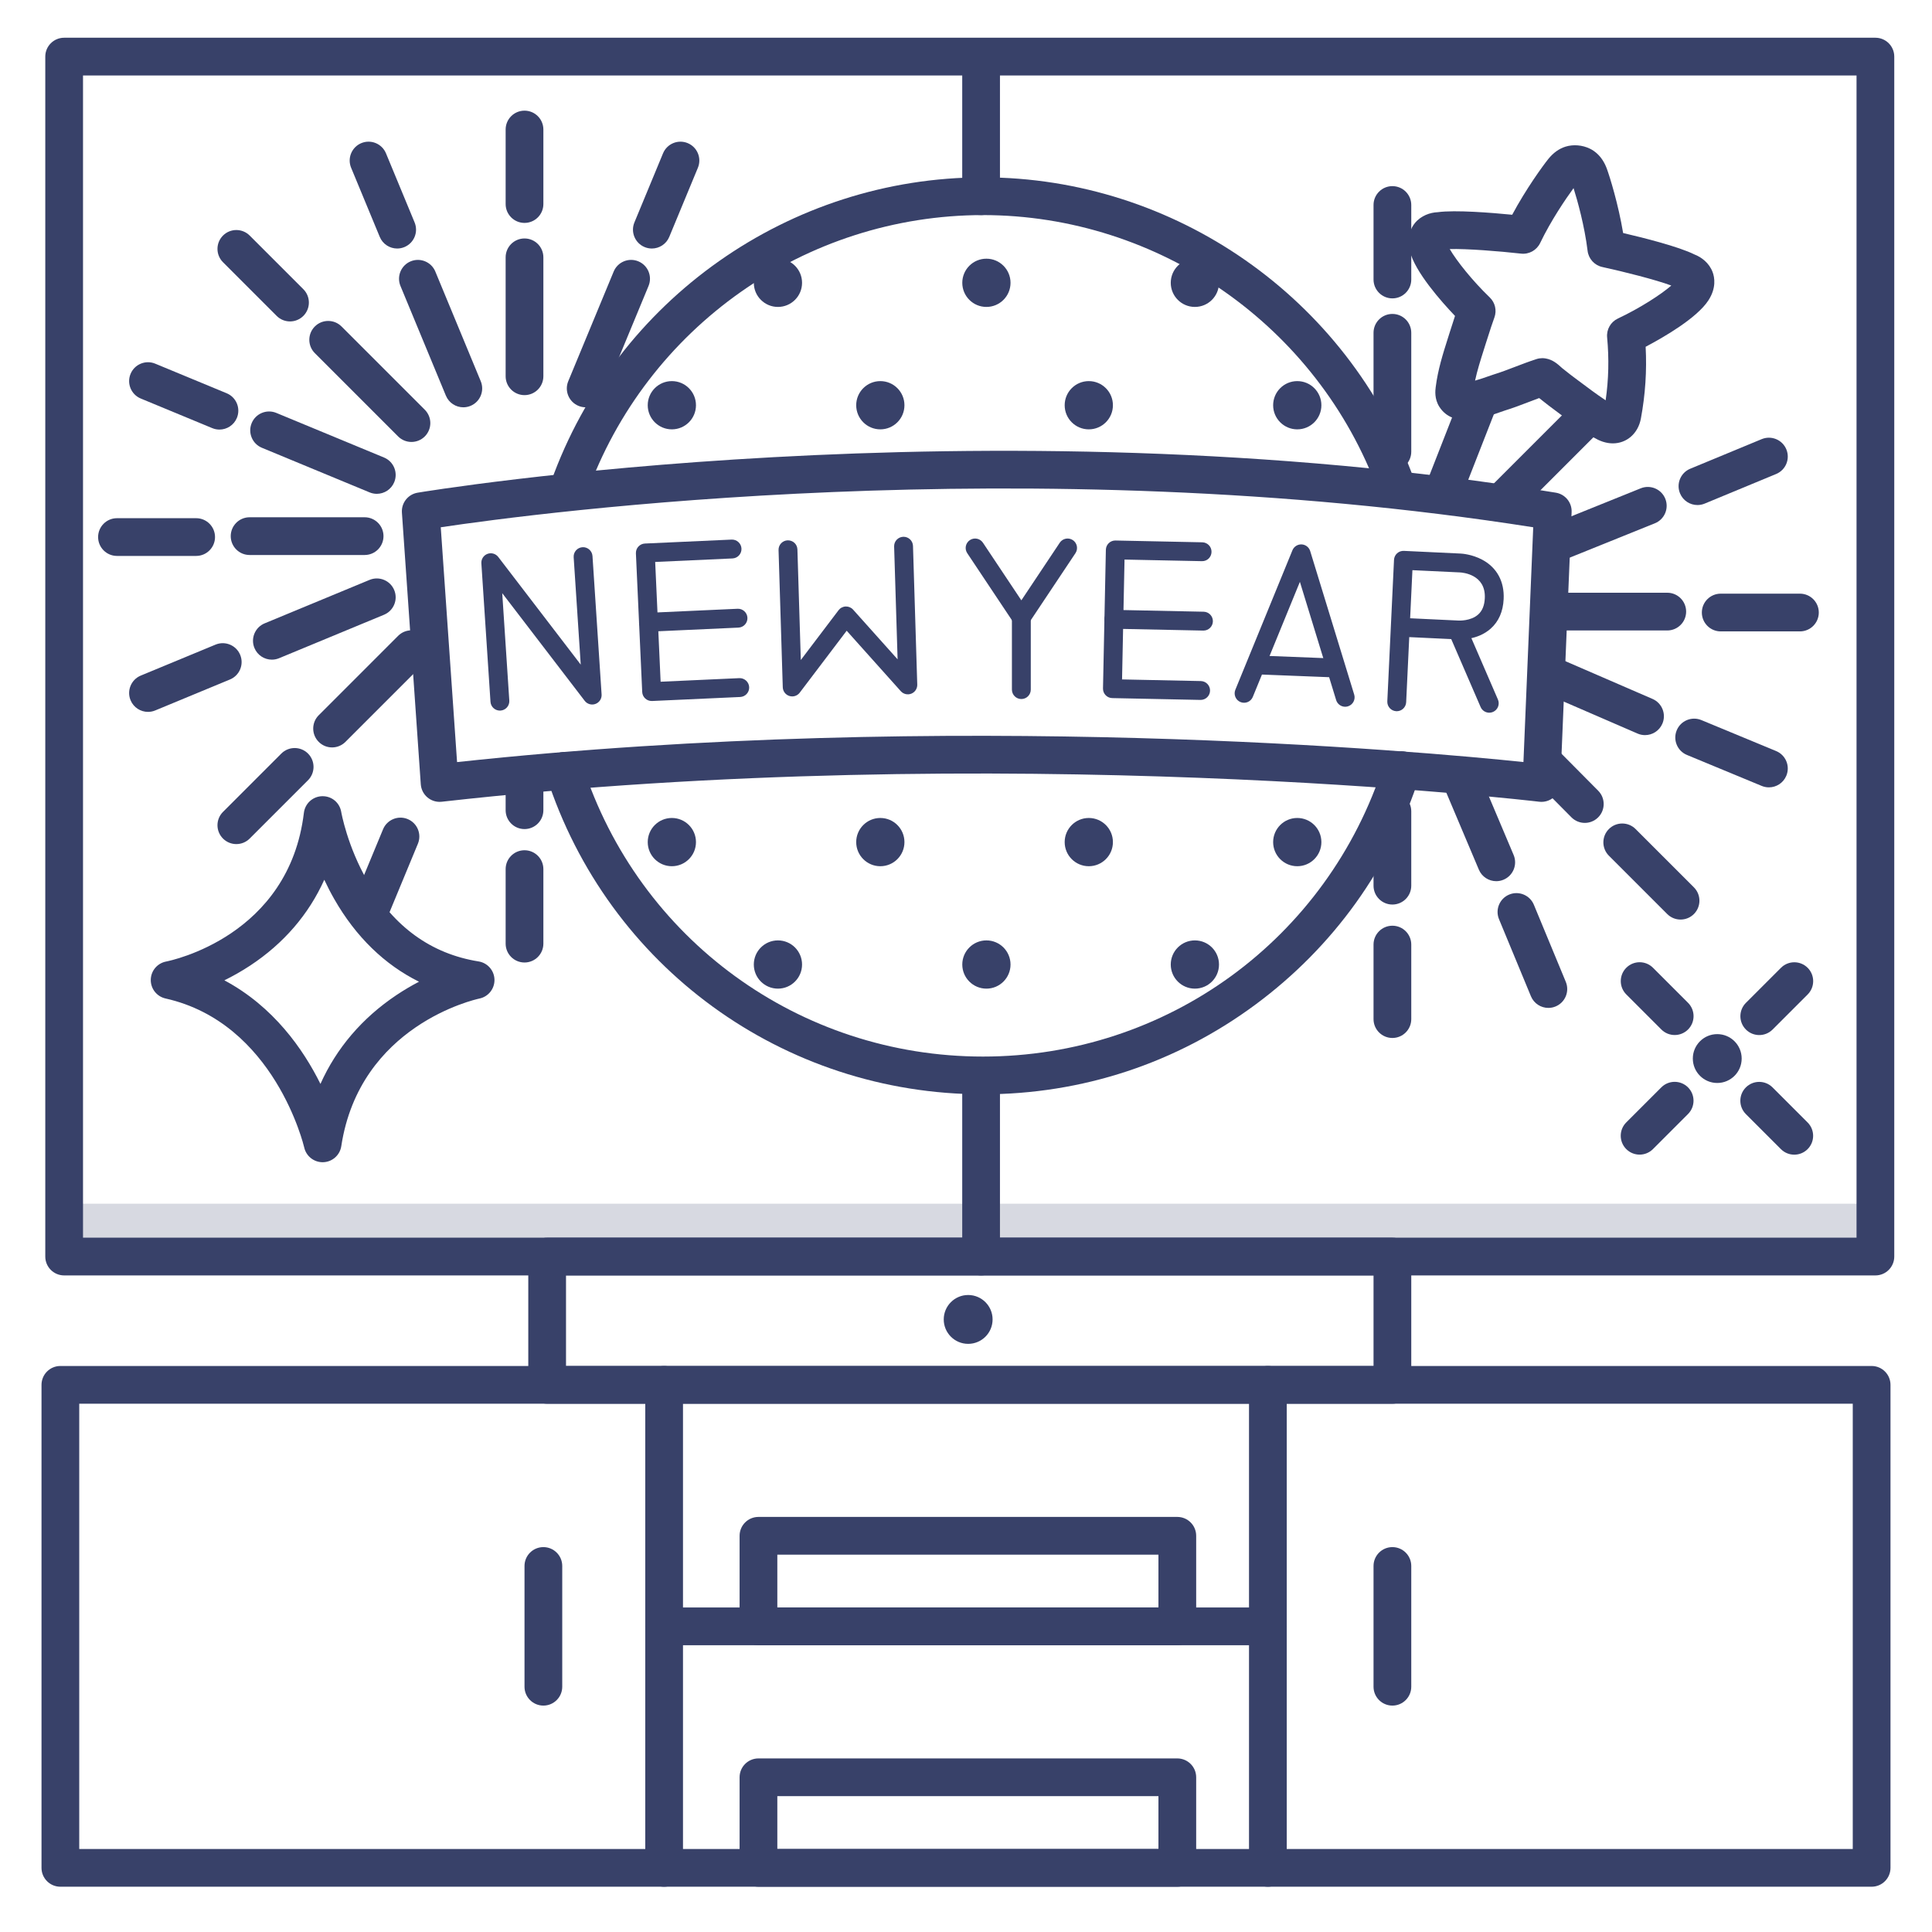 <?xml version="1.0" ?><svg enable-background="new 0 0 512 512" version="1.1" viewBox="0 0 512 512" xml:space="preserve" xmlns="http://www.w3.org/2000/svg" xmlns:xlink="http://www.w3.org/1999/xlink"><g id="Colors"><g><g><path d="M368.999,124.713c-2.762,0-5-2.239-5-5V88.195c0-2.761,2.238-5,5-5s5,2.239,5,5v31.518     C373.999,122.474,371.761,124.713,368.999,124.713z" fill="#384169"/></g></g><g><g><path d="M441.843,167.081h-30.476c-2.762,0-5-2.239-5-5s2.238-5,5-5h30.476c2.762,0,5,2.239,5,5     S444.604,167.081,441.843,167.081z" fill="#384169"/></g></g><g><g><path d="M398.958,137.122c-1.279,0-2.56-0.488-3.535-1.464c-1.953-1.953-1.953-5.119,0-7.071l22.068-22.069     c1.951-1.952,5.119-1.952,7.07,0c1.953,1.953,1.953,5.119,0,7.071l-22.068,22.069     C401.518,136.634,400.237,137.122,398.958,137.122z" fill="#384169"/></g></g><g><g><path d="M419.993,218.075c-1.286,0-2.572-0.493-3.55-1.479l-9.993-10.075c-1.944-1.96-1.932-5.126,0.028-7.071     c1.961-1.946,5.126-1.933,7.071,0.029l9.993,10.075c1.944,1.96,1.932,5.126-0.028,7.071     C422.539,217.592,421.266,218.075,419.993,218.075z" fill="#384169"/></g></g><g><g><path d="M396.521,233.523c-1.949,0-3.801-1.146-4.607-3.055l-9.52-22.521c-1.075-2.543,0.115-5.477,2.659-6.552     c2.54-1.074,5.477,0.115,6.552,2.659l9.52,22.521c1.075,2.543-0.115,5.477-2.659,6.552     C397.831,233.396,397.171,233.523,396.521,233.523z" fill="#384169"/></g></g><g><g><path d="M412.002,149.001c-1.979,0-3.854-1.183-4.639-3.131c-1.033-2.561,0.206-5.474,2.767-6.507l24.683-9.955     c2.561-1.032,5.475,0.207,6.507,2.767c1.033,2.561-0.206,5.474-2.767,6.507l-24.683,9.955     C413.258,148.884,412.624,149.001,412.002,149.001z" fill="#384169"/></g></g><g><g><path d="M382.999,134.001c-0.606,0-1.223-0.111-1.821-0.345c-2.571-1.006-3.84-3.907-2.834-6.478l9-23     c1.007-2.572,3.907-3.841,6.479-2.834c2.571,1.006,3.84,3.907,2.834,6.478l-9,23     C386.884,132.795,384.997,134.001,382.999,134.001z" fill="#384169"/></g></g><g><g><path d="M435.948,194.814c-0.663,0-1.338-0.133-1.985-0.414l-24.951-10.813c-2.533-1.098-3.697-4.042-2.6-6.576     c1.098-2.533,4.043-3.696,6.576-2.6l24.951,10.813c2.533,1.098,3.697,4.042,2.6,6.576     C439.722,193.687,437.881,194.814,435.948,194.814z" fill="#384169"/></g></g><g><g><path d="M368.999,239.713c-2.762,0-5-2.239-5-5V215c0-2.761,2.238-5,5-5s5,2.239,5,5v19.713     C373.999,237.474,371.761,239.713,368.999,239.713z" fill="#384169"/></g></g><g><g><path d="M369,79.074c-2.762,0-5-2.239-5-5V54.326c0-2.761,2.238-5,5-5s5,2.239,5,5v19.749     C374,76.835,371.762,79.074,369,79.074z" fill="#384169"/></g></g><g><g><path d="M477,167.326h-20.992c-2.762,0-5-2.239-5-5s2.238-5,5-5H477c2.762,0,5,2.239,5,5     S479.762,167.326,477,167.326z" fill="#384169"/></g></g><g><g><path d="M445.367,243.693c-1.279,0-2.56-0.488-3.535-1.464l-15.458-15.458c-1.953-1.953-1.953-5.119,0-7.071     c1.951-1.952,5.119-1.952,7.07,0l15.458,15.458c1.953,1.953,1.953,5.119,0,7.071     C447.927,243.205,446.646,243.693,445.367,243.693z" fill="#384169"/></g></g><g><g><path d="M410.332,267.106c-1.962,0-3.824-1.163-4.621-3.088l-8.458-20.42c-1.057-2.551,0.154-5.476,2.706-6.533     c2.548-1.054,5.477,0.155,6.532,2.706l8.458,20.42c1.057,2.551-0.154,5.476-2.706,6.533     C411.618,266.983,410.97,267.106,410.332,267.106z" fill="#384169"/></g></g><g><g><path d="M449.845,133.84c-1.962,0-3.824-1.163-4.621-3.088c-1.057-2.551,0.154-5.476,2.706-6.533l18.937-7.843     c2.548-1.056,5.477,0.155,6.532,2.707c1.057,2.551-0.154,5.476-2.706,6.533l-18.937,7.843     C451.131,133.717,450.482,133.84,449.845,133.84z" fill="#384169"/></g></g><g><g><path d="M468.777,208.657c-0.638,0-1.286-0.123-1.911-0.382l-19.81-8.206c-2.552-1.057-3.763-3.981-2.706-6.533     c1.057-2.551,3.985-3.76,6.532-2.706l19.81,8.206c2.552,1.057,3.763,3.982,2.706,6.533     C472.602,207.494,470.739,208.657,468.777,208.657z" fill="#384169"/></g></g><g><g><path d="M369,275.074c-2.762,0-5-2.239-5-5v-19.749c0-2.761,2.238-5,5-5s5,2.239,5,5v19.749     C374,272.835,371.762,275.074,369,275.074z" fill="#384169"/></g></g><g><g><path d="M138.999,104.713c-2.762,0-5-2.239-5-5V68.195c0-2.761,2.238-5,5-5s5,2.239,5,5v31.518     C143.999,102.474,141.761,104.713,138.999,104.713z" fill="#384169"/></g></g><g><g><path d="M96.631,147.081H66.147c-2.762,0-5-2.239-5-5s2.238-5,5-5h30.483c2.762,0,5,2.239,5,5     S99.393,147.081,96.631,147.081z" fill="#384169"/></g></g><g><g><path d="M88.005,198.075c-1.279,0-2.56-0.488-3.535-1.464c-1.953-1.953-1.953-5.119,0-7.071l21.035-21.035     c1.951-1.952,5.119-1.952,7.07,0c1.953,1.953,1.953,5.119,0,7.071L91.54,196.61C90.564,197.586,89.284,198.075,88.005,198.075z" fill="#384169"/></g></g><g><g><path d="M109.04,117.122c-1.279,0-2.56-0.488-3.535-1.464L83.437,93.589c-1.953-1.953-1.953-5.119,0-7.071     c1.951-1.952,5.119-1.952,7.07,0l22.068,22.069c1.953,1.953,1.953,5.119,0,7.071C111.6,116.634,110.319,117.122,109.04,117.122z" fill="#384169"/></g></g><g><g><path d="M122.787,107.939c-1.962,0-3.824-1.163-4.621-3.088L106.129,75.79c-1.057-2.551,0.154-5.476,2.706-6.533     c2.548-1.054,5.477,0.155,6.532,2.706l12.037,29.062c1.057,2.551-0.154,5.476-2.706,6.533     C124.073,107.816,123.425,107.939,122.787,107.939z" fill="#384169"/></g></g><g><g><path d="M72.049,174.814c-1.962,0-3.824-1.163-4.621-3.088c-1.057-2.551,0.154-5.476,2.706-6.533l27.81-11.519     c2.547-1.054,5.477,0.155,6.532,2.706c1.057,2.551-0.154,5.476-2.706,6.533l-27.81,11.519     C73.335,174.691,72.687,174.814,72.049,174.814z" fill="#384169"/></g></g><g><g><path d="M155.211,107.939c-0.638,0-1.285-0.123-1.911-0.382c-2.552-1.057-3.763-3.982-2.706-6.533l12.037-29.062     c1.056-2.551,3.981-3.761,6.532-2.707c2.552,1.057,3.763,3.982,2.706,6.533l-12.037,29.062     C159.035,106.777,157.173,107.939,155.211,107.939z" fill="#384169"/></g></g><g><g><path d="M99.854,130.869c-0.638,0-1.285-0.123-1.911-0.382l-28.541-11.822c-2.552-1.057-3.763-3.982-2.706-6.533     c1.057-2.551,3.981-3.76,6.532-2.706l28.541,11.822c2.552,1.057,3.763,3.982,2.706,6.533     C103.679,129.706,101.816,130.869,99.854,130.869z" fill="#384169"/></g></g><g><g><path d="M138.999,219.713c-2.762,0-5-2.239-5-5V206c0-2.761,2.238-5,5-5s5,2.239,5,5v8.713     C143.999,217.474,141.761,219.713,138.999,219.713z" fill="#384169"/></g></g><g><g><path d="M139,59.074c-2.762,0-5-2.239-5-5V34.326c0-2.761,2.238-5,5-5s5,2.239,5,5v19.749     C144,56.835,141.762,59.074,139,59.074z" fill="#384169"/></g></g><g><g><path d="M51.982,147.326H31c-2.762,0-5-2.239-5-5s2.238-5,5-5h20.982c2.762,0,5,2.239,5,5     S54.744,147.326,51.982,147.326z" fill="#384169"/></g></g><g><g><path d="M62.633,223.693c-1.279,0-2.56-0.488-3.535-1.464c-1.953-1.953-1.953-5.119,0-7.071l15.458-15.458     c1.951-1.952,5.119-1.952,7.07,0c1.953,1.953,1.953,5.119,0,7.071l-15.458,15.458C65.192,223.205,63.912,223.693,62.633,223.693z     " fill="#384169"/></g></g><g><g><path d="M76.856,85.182c-1.279,0-2.56-0.488-3.535-1.464L59.098,69.494c-1.953-1.953-1.953-5.119,0-7.071     c1.951-1.952,5.119-1.952,7.07,0l14.224,14.224c1.953,1.953,1.953,5.119,0,7.071C79.416,84.693,78.136,85.182,76.856,85.182z" fill="#384169"/></g></g><g><g><path d="M105.258,65.861c-1.962,0-3.823-1.163-4.621-3.088L93.051,44.46c-1.057-2.551,0.154-5.476,2.706-6.533     c2.548-1.057,5.475,0.155,6.532,2.706l7.586,18.313c1.057,2.551-0.154,5.476-2.706,6.533     C106.544,65.738,105.896,65.861,105.258,65.861z" fill="#384169"/></g></g><g><g><path d="M39.223,188.657c-1.962,0-3.824-1.163-4.621-3.088c-1.057-2.551,0.154-5.476,2.706-6.533l19.81-8.205     c2.548-1.054,5.477,0.155,6.532,2.706c1.057,2.551-0.154,5.476-2.706,6.533l-19.81,8.205     C40.509,188.534,39.86,188.657,39.223,188.657z" fill="#384169"/></g></g><g><g><path d="M172.742,65.861c-0.638,0-1.286-0.123-1.911-0.382c-2.552-1.057-3.763-3.981-2.706-6.533l7.586-18.313     c1.057-2.551,3.985-3.762,6.532-2.706c2.552,1.057,3.763,3.981,2.706,6.533l-7.586,18.313     C176.566,64.698,174.704,65.861,172.742,65.861z" fill="#384169"/></g></g><g><g><path d="M97.668,247.106c-0.638,0-1.286-0.123-1.911-0.382c-2.552-1.057-3.763-3.981-2.706-6.533l8.459-20.42     c1.058-2.551,3.986-3.761,6.532-2.706c2.552,1.057,3.763,3.981,2.706,6.533l-8.459,20.42     C101.491,245.943,99.63,247.106,97.668,247.106z" fill="#384169"/></g></g><g><g><path d="M58.155,113.84c-0.638,0-1.285-0.123-1.911-0.382l-18.937-7.843c-2.552-1.057-3.763-3.981-2.706-6.533     s3.981-3.76,6.532-2.707l18.937,7.843c2.552,1.057,3.763,3.982,2.706,6.533C61.979,112.678,60.117,113.84,58.155,113.84z" fill="#384169"/></g></g><g><g><path d="M139,255.074c-2.762,0-5-2.239-5-5v-19.749c0-2.761,2.238-5,5-5s5,2.239,5,5v19.749     C144,252.835,141.762,255.074,139,255.074z" fill="#384169"/></g></g><g><g><g><g><g><path d="M267.8,74.948c0,3.53-2.86,6.392-6.392,6.392c-3.529,0-6.392-2.862-6.392-6.392        c0-3.53,2.863-6.393,6.392-6.393C264.94,68.555,267.8,71.418,267.8,74.948z" fill="#384169"/></g></g><g><g><path d="M212.552,74.948c0,3.53-2.859,6.392-6.393,6.392c-3.528,0-6.39-2.862-6.39-6.392        c0-3.53,2.862-6.393,6.39-6.393C209.692,68.555,212.552,71.418,212.552,74.948z" fill="#384169"/></g></g><g><g><path d="M323.047,74.948c0,3.53-2.86,6.392-6.392,6.392c-3.53,0-6.392-2.862-6.392-6.392        c0-3.53,2.862-6.393,6.392-6.393C320.187,68.555,323.047,71.418,323.047,74.948z" fill="#384169"/></g></g></g><g><g><g><path d="M294.934,107.391c0,3.53-2.859,6.392-6.392,6.392c-3.529,0-6.392-2.862-6.392-6.392        s2.863-6.393,6.392-6.393C292.075,100.998,294.934,103.861,294.934,107.391z" fill="#384169"/></g></g><g><g><path d="M239.686,107.391c0,3.53-2.859,6.392-6.393,6.392c-3.528,0-6.39-2.862-6.39-6.392        s2.862-6.393,6.39-6.393C236.827,100.998,239.686,103.861,239.686,107.391z" fill="#384169"/></g></g><g><g><path d="M350.181,107.391c0,3.53-2.86,6.392-6.392,6.392c-3.53,0-6.392-2.862-6.392-6.392        s2.862-6.393,6.392-6.393C347.322,100.998,350.181,103.861,350.181,107.391z" fill="#384169"/></g></g><g><g><path d="M184.439,107.391c0,3.53-2.86,6.392-6.392,6.392c-3.529,0-6.391-2.862-6.391-6.392        s2.862-6.393,6.391-6.393C181.579,100.998,184.439,103.861,184.439,107.391z" fill="#384169"/></g></g></g><g><g><g><path d="M267.8,255.608c0,3.53-2.86,6.392-6.392,6.392c-3.529,0-6.392-2.862-6.392-6.392        c0-3.53,2.863-6.393,6.392-6.393C264.94,249.215,267.8,252.078,267.8,255.608z" fill="#384169"/></g></g><g><g><path d="M212.552,255.608c0,3.53-2.859,6.392-6.393,6.392c-3.528,0-6.39-2.862-6.39-6.392        c0-3.53,2.862-6.393,6.39-6.393C209.692,249.215,212.552,252.078,212.552,255.608z" fill="#384169"/></g></g><g><g><path d="M323.047,255.608c0,3.53-2.86,6.392-6.392,6.392c-3.53,0-6.392-2.862-6.392-6.392        c0-3.53,2.862-6.393,6.392-6.393C320.187,249.215,323.047,252.078,323.047,255.608z" fill="#384169"/></g></g></g><g><g><g><path d="M294.934,223.165c0,3.53-2.859,6.392-6.392,6.392c-3.529,0-6.392-2.862-6.392-6.392        c0-3.53,2.863-6.393,6.392-6.393C292.075,216.772,294.934,219.635,294.934,223.165z" fill="#384169"/></g></g><g><g><path d="M239.686,223.165c0,3.53-2.859,6.392-6.393,6.392c-3.528,0-6.39-2.862-6.39-6.392        c0-3.53,2.862-6.393,6.39-6.393C236.827,216.772,239.686,219.635,239.686,223.165z" fill="#384169"/></g></g><g><g><path d="M350.181,223.165c0,3.53-2.86,6.392-6.392,6.392c-3.53,0-6.392-2.862-6.392-6.392        c0-3.53,2.862-6.393,6.392-6.393C347.322,216.772,350.181,219.635,350.181,223.165z" fill="#384169"/></g></g><g><g><path d="M184.439,223.165c0,3.53-2.86,6.392-6.392,6.392c-3.529,0-6.391-2.862-6.391-6.392        c0-3.53,2.862-6.393,6.391-6.393C181.579,216.772,184.439,219.635,184.439,223.165z" fill="#384169"/></g></g></g></g><g><g><path d="M260.5,290c-52.946,0-99.428-33.831-115.661-84.185c-0.848-2.628,0.597-5.446,3.225-6.293      c2.631-0.85,5.446,0.597,6.293,3.225C169.254,248.955,211.909,280,260.5,280c48.677,0,91.354-31.117,106.199-77.43      c0.844-2.629,3.657-4.077,6.288-3.235c2.63,0.843,4.078,3.658,3.235,6.288c-7.796,24.321-22.814,45.255-43.433,60.541      C311.756,281.758,286.759,290,260.5,290z" fill="#384169"/></g></g><g><g><path d="M150.76,134.3c-0.559,0-1.126-0.094-1.683-0.293c-2.6-0.929-3.955-3.79-3.026-6.391      C163.278,79.397,209.271,47,260.5,47c50.803,0,96.666,32.039,114.126,79.724c0.949,2.593-0.383,5.465-2.977,6.415      c-2.585,0.948-5.464-0.382-6.414-2.976C349.213,86.402,307.123,57,260.5,57c-47.014,0-89.223,29.73-105.031,73.98      C154.738,133.025,152.812,134.3,150.76,134.3z" fill="#384169"/></g></g><g><g><g><path d="M427.42,117.497c-0.427,0-0.861-0.035-1.302-0.107c-1.95-0.318-3.478-1.274-4.299-1.788       c-3.473-2.174-6.67-4.578-9.763-6.902l-1.715-1.287c-0.434-0.324-0.886-0.686-1.337-1.049       c-0.354-0.285-0.707-0.571-1.047-0.825c-0.02-0.015-0.04-0.03-0.061-0.046c-0.913,0.334-1.831,0.686-2.778,1.049       c-2.028,0.777-4.125,1.582-6.358,2.268c-0.293,0.09-0.683,0.23-1.14,0.393c-4.343,1.542-12.427,4.411-16.163-1.376       c-1.37-2.123-1.088-4.386-0.98-5.238c0.573-4.596,1.923-8.849,3.229-12.961l0.485-1.535c0.559-1.782,1.022-3.218,1.404-4.367       c-3.659-3.836-10.588-11.651-11.982-17.179c-0.962-3.815,0.416-6.271,1.323-7.396c1.651-2.048,4.125-2.839,6.083-2.916       c4.622-0.639,14.277,0.144,19.729,0.679c3.685-6.879,8.102-12.945,9.541-14.742c1.333-1.662,2.877-2.774,4.591-3.306       c2.059-0.639,4.478-0.436,6.475,0.542c0.634,0.31,1.24,0.719,1.796,1.213c1.164,1.034,2.067,2.417,2.685,4.107       c0.789,2.167,3.028,9.332,4.312,17.028c5.334,1.241,14.731,3.598,18.904,5.683c1.83,0.701,3.918,2.242,4.826,4.712       c0.498,1.355,1.017,4.124-1.117,7.429c-3.047,4.718-11.895,9.816-16.647,12.319c0.337,6.386-0.079,12.64-1.259,19.018       C434.115,114.897,431.09,117.497,427.42,117.497z M408.722,94.917c0.274,0,0.55,0.022,0.822,0.068l0.082,0.014       c1.88,0.309,3.178,1.487,4.126,2.346c0.101,0.091,0.192,0.178,0.273,0.245c0.354,0.263,0.803,0.623,1.251,0.983       c0.355,0.287,0.711,0.574,1.052,0.829l1.737,1.303c2.525,1.898,4.936,3.71,7.449,5.38c0.794-5.554,0.921-11.04,0.391-16.68       c-0.196-2.099,0.944-4.097,2.853-4.993c5.779-2.714,11.451-6.377,14.156-8.739c-4.16-1.547-12.652-3.688-18.283-4.913       c-2.08-0.452-3.646-2.171-3.901-4.284c-0.798-6.583-2.683-13.33-3.721-16.62c-2.038,2.783-5.987,8.568-8.854,14.548       c-0.92,1.92-2.956,3.047-5.068,2.808c-5.729-0.646-14.463-1.336-18.894-1.209c1.805,3.105,6.002,8.393,10.604,12.816       c1.428,1.371,1.911,3.455,1.235,5.314c-0.399,1.096-1.121,3.191-2.299,6.947l-0.496,1.571c-0.896,2.819-1.754,5.524-2.33,8.217       c1.315-0.363,2.716-0.86,3.369-1.092c0.622-0.221,1.152-0.407,1.55-0.528c1.906-0.585,3.756-1.295,5.714-2.045       c1.808-0.693,3.677-1.409,5.648-2.044C407.686,94.998,408.203,94.917,408.722,94.917z M445.594,76.817       c0.01,0.003,0.019,0.005,0.026,0.008C445.611,76.822,445.603,76.819,445.594,76.817z M381.26,66.226       c0.009,0,0.018,0,0.027,0.001C381.278,66.226,381.27,66.226,381.26,66.226z" fill="#384169"/></g></g></g><g><g><g><path d="M85.498,308c-2.333,0-4.367-1.62-4.878-3.912c-0.073-0.32-7.811-32.995-36.758-39.482       c-2.313-0.519-3.945-2.591-3.905-4.962c0.039-2.367,1.732-4.381,4.057-4.827l0,0c1.328-0.259,32.593-6.719,36.522-39.414       c0.297-2.471,2.365-4.347,4.853-4.402c2.54-0.056,4.638,1.727,5.044,4.182c0.014,0.08,1.579,9.042,7.003,18.413       c6.983,12.062,16.874,19.193,29.397,21.194c2.383,0.381,4.153,2.409,4.21,4.821c0.056,2.412-1.619,4.521-3.981,5.012       c-1.28,0.273-31.737,7.136-36.619,39.131c-0.362,2.378-2.368,4.162-4.772,4.243C85.612,307.999,85.556,308,85.498,308z        M59.46,259.796c13.026,6.947,20.915,18.283,25.462,27.451c4.239-9.466,11.041-17.455,20.129-23.534       c2.048-1.37,4.067-2.545,5.989-3.549c-9.123-4.518-16.742-11.908-22.438-21.869c-0.999-1.748-1.883-3.477-2.662-5.149       c-4.126,9.167-10.747,16.873-19.622,22.727C63.968,257.424,61.646,258.719,59.46,259.796z" fill="#384169"/></g></g></g><g><g><g><path d="M172.691,185.772c-0.622,0-1.224-0.232-1.686-0.654c-0.49-0.447-0.782-1.07-0.812-1.732l-1.67-36.733       c-0.063-1.379,1.004-2.548,2.384-2.611l22.982-1.045c1.362-0.055,2.548,1.005,2.61,2.384c0.063,1.379-1.004,2.548-2.384,2.611       l-20.484,0.932l1.442,31.739l20.856-0.949c1.353-0.059,2.548,1.005,2.61,2.384c0.063,1.379-1.004,2.548-2.384,2.611       l-23.354,1.062C172.767,185.771,172.729,185.772,172.691,185.772z" fill="#384169"/></g></g><g><g><path d="M171.854,167.405c-1.328,0-2.435-1.046-2.495-2.386c-0.063-1.379,1.004-2.548,2.384-2.611l23.724-1.079       c1.362-0.066,2.548,1.005,2.61,2.384c0.063,1.379-1.004,2.548-2.384,2.611l-23.724,1.079       C171.932,167.404,171.893,167.405,171.854,167.405z" fill="#384169"/></g></g></g><g><g><g><path d="M318.178,185.486c-0.018,0-0.035,0-0.053,0l-23.372-0.484c-1.381-0.029-2.477-1.171-2.447-2.551       l0.761-36.764c0.014-0.663,0.29-1.293,0.769-1.752c0.479-0.459,1.108-0.71,1.782-0.695l23.001,0.476       c1.381,0.029,2.477,1.171,2.447,2.551c-0.027,1.38-1.141,2.492-2.551,2.448l-20.502-0.424l-0.657,31.765l20.873,0.432       c1.381,0.029,2.477,1.171,2.447,2.551C320.648,184.4,319.534,185.486,318.178,185.486z" fill="#384169"/></g></g><g><g><path d="M318.929,167.111c-0.018,0-0.035,0-0.053,0l-23.743-0.491c-1.381-0.029-2.477-1.171-2.447-2.551       c0.028-1.38,1.209-2.486,2.551-2.448l23.743,0.491c1.38,0.029,2.477,1.171,2.447,2.551       C321.399,166.026,320.285,167.111,318.929,167.111z" fill="#384169"/></g></g></g><g><g><g><path d="M370.151,188.481c-0.04,0-0.08-0.001-0.12-0.003c-1.379-0.065-2.444-1.236-2.379-2.615l1.775-37.496       c0.031-0.663,0.324-1.285,0.814-1.731c0.491-0.446,1.136-0.676,1.801-0.647l15.062,0.713c0.299,0.014,3,0.18,5.724,1.642       c3.866,2.075,5.875,5.774,5.655,10.415c-0.157,3.32-1.32,5.962-3.458,7.854c-3.533,3.127-8.291,2.869-8.822,2.831       l-12.739-0.603l-0.817,17.258C372.583,187.438,371.478,188.481,370.151,188.481z M373.7,163.847l12.808,0.606       c0.085,0.005,3.234,0.18,5.225-1.604c1.091-0.977,1.665-2.392,1.757-4.328c0.299-6.315-5.912-6.792-6.621-6.826l-12.564-0.595       L373.7,163.847z" fill="#384169"/></g></g><g><g><path d="M394.674,188.876c-0.967,0-1.887-0.564-2.296-1.508l-8.295-19.175       c-0.548-1.267,0.035-2.739,1.303-3.287s2.738,0.035,3.287,1.302l8.295,19.175c0.548,1.267-0.035,2.739-1.303,3.287       C395.342,188.81,395.005,188.876,394.674,188.876z" fill="#384169"/></g></g></g><g><g><g><path d="M356.484,187.297c-1.069,0-2.06-0.691-2.39-1.768l-9.608-31.333l-12.479,30.492       c-0.522,1.278-1.979,1.888-3.261,1.367c-1.277-0.523-1.89-1.983-1.366-3.261l15.131-36.971       c0.399-0.978,1.382-1.594,2.427-1.551c1.056,0.048,1.967,0.754,2.276,1.765l11.661,38.026c0.405,1.32-0.337,2.718-1.656,3.123       C356.975,187.262,356.728,187.297,356.484,187.297z" fill="#384169"/></g></g><g><g><path d="M353.727,179.521c-0.033,0-0.066,0-0.101-0.002l-20.668-0.814c-1.379-0.054-2.454-1.217-2.399-2.596       c0.054-1.38,1.202-2.45,2.597-2.4l20.668,0.814c1.379,0.054,2.454,1.217,2.399,2.596       C356.17,178.466,355.062,179.521,353.727,179.521z" fill="#384169"/></g></g></g><g><g><path d="M209.942,184.557c-0.254,0-0.51-0.039-0.76-0.118c-1.01-0.322-1.706-1.246-1.739-2.305l-1.118-36.363      c-0.042-1.38,1.042-2.533,2.422-2.576c1.425-0.023,2.533,1.042,2.576,2.422l0.9,29.292l10.002-13.195      c0.451-0.595,1.145-0.957,1.891-0.988c0.741-0.027,1.466,0.274,1.964,0.831l11.794,13.175l-0.92-29.902      c-0.042-1.38,1.042-2.533,2.422-2.576c0.026,0,0.053-0.001,0.078-0.001c1.346,0,2.456,1.069,2.498,2.423l1.13,36.754      c0.032,1.05-0.596,2.008-1.57,2.398c-0.978,0.391-2.092,0.128-2.791-0.654l-14.343-16.023l-12.443,16.417      C211.453,184.202,210.71,184.557,209.942,184.557z" fill="#384169"/></g></g><g><g><path d="M132.474,188.315c-1.306,0-2.404-1.014-2.491-2.336l-2.416-36.692c-0.073-1.099,0.583-2.116,1.614-2.504      c1.032-0.389,2.195-0.054,2.864,0.819l21.856,28.527l-1.873-28.453c-0.091-1.377,0.952-2.568,2.33-2.659      c1.356-0.092,2.566,0.952,2.658,2.331l2.416,36.692c0.073,1.099-0.583,2.116-1.614,2.504c-1.033,0.39-2.194,0.055-2.864-0.819      l-21.856-28.527l1.873,28.453c0.091,1.377-0.952,2.568-2.33,2.659C132.585,188.313,132.529,188.315,132.474,188.315z" fill="#384169"/></g></g><g><g><g><path d="M270.668,166.1c-0.836,0-1.616-0.418-2.08-1.113l-12.257-18.386c-0.766-1.149-0.455-2.701,0.693-3.467       c1.148-0.765,2.701-0.455,3.467,0.693l10.177,15.266l10.177-15.266c0.765-1.149,2.318-1.46,3.467-0.693       c1.148,0.766,1.459,2.318,0.693,3.467l-12.257,18.386C272.284,165.682,271.504,166.1,270.668,166.1z" fill="#384169"/></g></g><g><g><path d="M270.668,185.251c-1.381,0-2.5-1.119-2.5-2.5V163.6c0-1.381,1.119-2.5,2.5-2.5s2.5,1.119,2.5,2.5       v19.152C273.168,184.132,272.049,185.251,270.668,185.251z" fill="#384169"/></g></g></g><g><g><path d="M116.5,212.5c-1.164,0-2.298-0.406-3.201-1.159c-1.047-0.873-1.692-2.135-1.787-3.495l-5-72      c-0.178-2.563,1.616-4.845,4.15-5.275c1.478-0.251,149.577-24.852,301.645-0.005c2.496,0.408,4.294,2.616,4.189,5.143l-3,72      c-0.059,1.393-0.695,2.698-1.758,3.601c-1.062,0.903-2.454,1.323-3.837,1.155c-1.405-0.169-142.192-16.731-290.842,0.005      C116.873,212.49,116.686,212.5,116.5,212.5z M116.806,139.732l4.321,62.229c131.49-14.148,255.654-2.822,282.6-0.012      l2.593-62.215C272.162,118.639,142.253,135.926,116.806,139.732z" fill="#384169"/></g></g><g><g><path d="M260,57c-2.762,0-5-2.239-5-5V16c0-2.761,2.238-5,5-5s5,2.239,5,5v36C265,54.761,262.762,57,260,57z" fill="#384169"/></g></g><g><g><path d="M260,338c-2.762,0-5-2.239-5-5v-45c0-2.761,2.238-5,5-5s5,2.239,5,5v45C265,335.761,262.762,338,260,338      z" fill="#384169"/></g></g></g><g opacity="0.2"><g><rect fill="#384169" height="14" width="480" x="17" y="319"/></g></g><g><g><g><path d="M263.046,349.662c0,3.575-2.896,6.473-6.473,6.473c-3.574,0-6.473-2.898-6.473-6.473      c0-3.574,2.898-6.474,6.473-6.474C260.149,343.189,263.046,346.088,263.046,349.662z" fill="#384169"/></g></g></g><g><g><path d="M466.22,274.302c-1.279,0-2.56-0.488-3.535-1.464c-1.953-1.953-1.953-5.119,0-7.071l9.291-9.291     c1.951-1.952,5.119-1.952,7.07,0c1.953,1.953,1.953,5.119,0,7.071l-9.291,9.291C468.779,273.814,467.499,274.302,466.22,274.302z     " fill="#384169"/></g></g><g><g><path d="M434.511,305.988c-1.279,0-2.56-0.488-3.535-1.464c-1.953-1.953-1.953-5.119,0-7.071l9.291-9.291     c1.951-1.952,5.119-1.952,7.07,0c1.953,1.953,1.953,5.119,0,7.071l-9.291,9.291C437.07,305.5,435.79,305.988,434.511,305.988z" fill="#384169"/></g></g><g><g><path d="M475.499,306c-1.279,0-2.56-0.488-3.535-1.464l-9.291-9.291c-1.953-1.953-1.953-5.119,0-7.071     c1.951-1.952,5.119-1.952,7.07,0l9.291,9.291c1.953,1.953,1.953,5.119,0,7.071C478.059,305.512,476.778,306,475.499,306z" fill="#384169"/></g></g><g><g><path d="M443.813,274.291c-1.279,0-2.56-0.488-3.535-1.464l-9.291-9.291c-1.953-1.953-1.953-5.119,0-7.071     c1.951-1.952,5.119-1.952,7.07,0l9.291,9.291c1.953,1.953,1.953,5.119,0,7.071C446.373,273.802,445.093,274.291,443.813,274.291z     " fill="#384169"/></g></g><g><g><path d="M448.616,280.526c0-3.575,2.896-6.473,6.473-6.473c3.574,0,6.473,2.898,6.473,6.473     S458.663,287,455.089,287C451.513,287,448.616,284.101,448.616,280.526z" fill="#384169"/></g></g><g><g><g><path d="M312,436H201c-2.762,0-5-2.239-5-5v-24c0-2.761,2.238-5,5-5h111c2.762,0,5,2.239,5,5v24      C317,433.761,314.762,436,312,436z M206,426h101v-14H206V426z" fill="#384169"/></g></g></g><g><g><g><path d="M312,500H201c-2.762,0-5-2.239-5-5v-24c0-2.761,2.238-5,5-5h111c2.762,0,5,2.239,5,5v24      C317,497.761,314.762,500,312,500z M206,490h101v-14H206V490z" fill="#384169"/></g></g></g></g><g id="Lines"><g><g><path d="M497,338H17c-2.762,0-5-2.239-5-5V15c0-2.761,2.238-5,5-5h480c2.762,0,5,2.239,5,5v318     C502,335.761,499.762,338,497,338z M22,328h470V20H22V328z" fill="#384169"/></g></g><g><g><path d="M369,372H145c-2.762,0-5-2.239-5-5v-34c0-2.761,2.238-5,5-5h224c2.762,0,5,2.239,5,5v34     C374,369.761,371.762,372,369,372z M150,362h214v-24H150V362z" fill="#384169"/></g></g><g><g><path d="M496,500H16c-2.762,0-5-2.239-5-5V367c0-2.761,2.238-5,5-5h480c2.762,0,5,2.239,5,5v128     C501,497.761,498.762,500,496,500z M21,490h470V372H21V490z" fill="#384169"/></g></g><g><g><path d="M176,500c-2.762,0-5-2.239-5-5V367c0-2.761,2.238-5,5-5s5,2.239,5,5v128C181,497.761,178.762,500,176,500     z" fill="#384169"/></g></g><g><g><path d="M336,500c-2.762,0-5-2.239-5-5V367c0-2.761,2.238-5,5-5s5,2.239,5,5v128C341,497.761,338.762,500,336,500     z" fill="#384169"/></g></g><g><g><path d="M336,436H176c-2.762,0-5-2.239-5-5s2.238-5,5-5h160c2.762,0,5,2.239,5,5S338.762,436,336,436z" fill="#384169"/></g></g><g><g><path d="M369,452c-2.762,0-5-2.239-5-5v-32c0-2.761,2.238-5,5-5s5,2.239,5,5v32C374,449.761,371.762,452,369,452z     " fill="#384169"/></g></g><g><g><path d="M144,452c-2.762,0-5-2.239-5-5v-32c0-2.761,2.238-5,5-5s5,2.239,5,5v32C149,449.761,146.762,452,144,452z     " fill="#384169"/></g></g></g></svg>